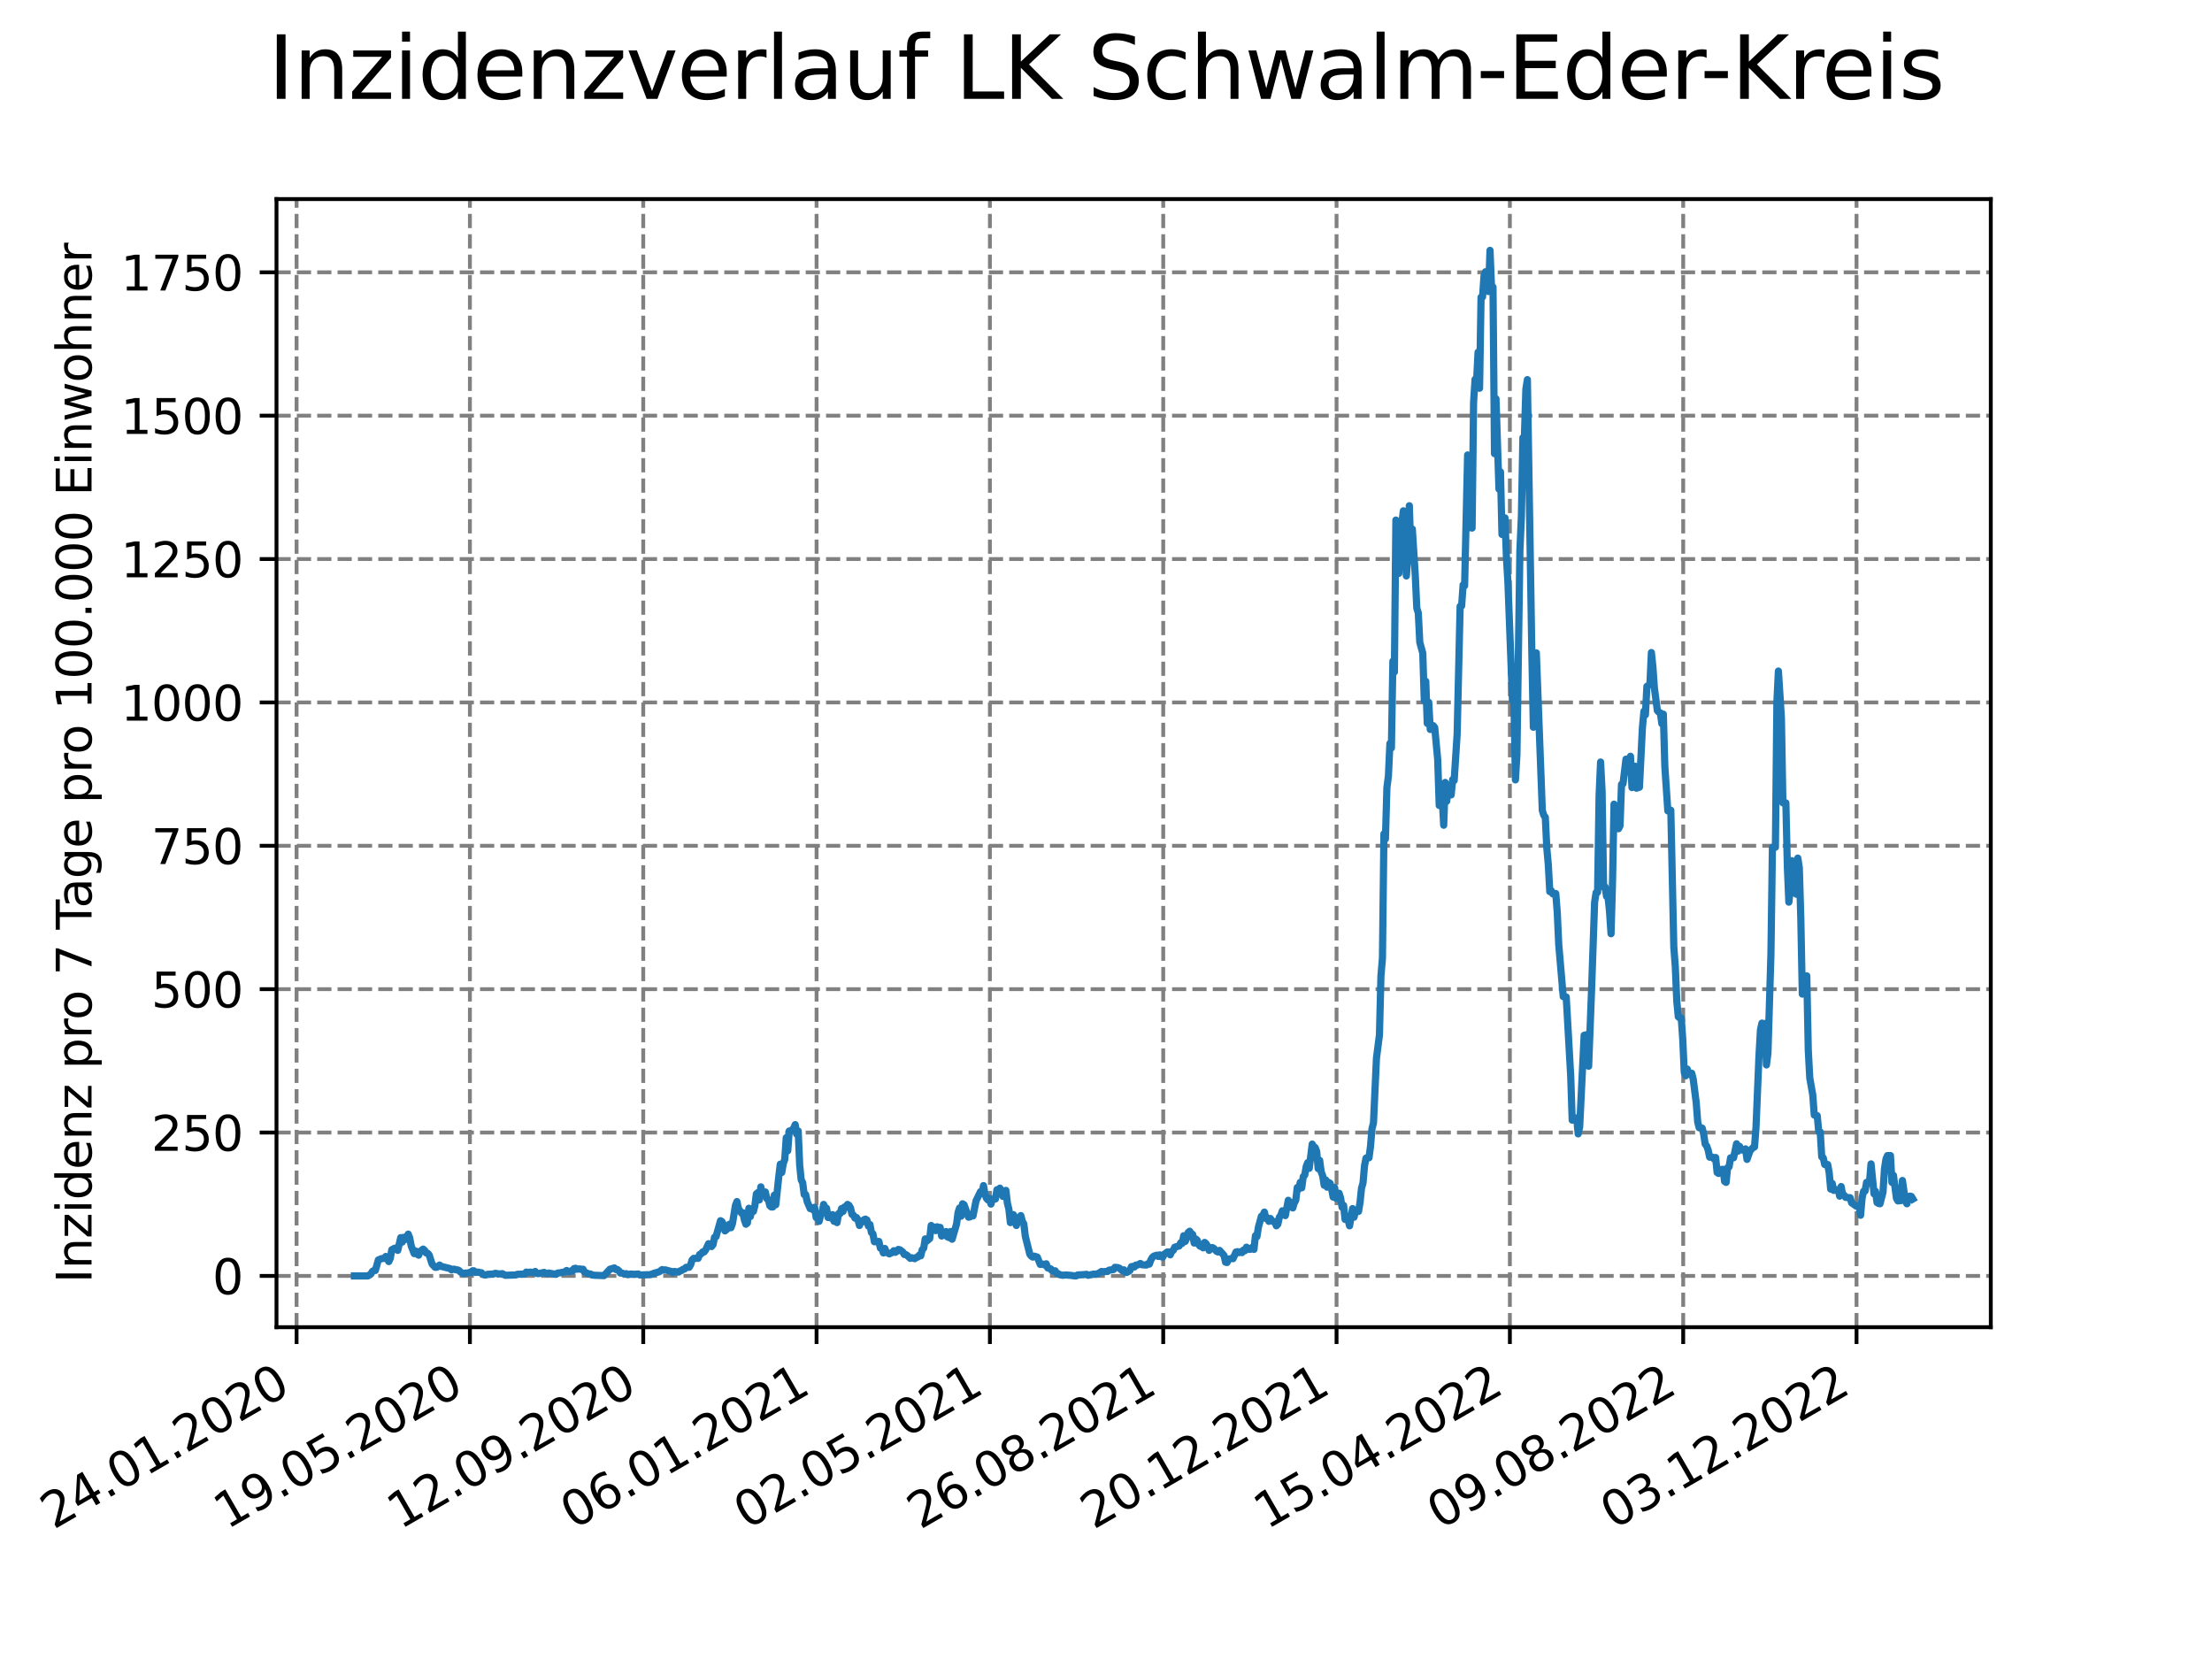 <?xml version="1.0" encoding="utf-8" standalone="no"?>
<!DOCTYPE svg PUBLIC "-//W3C//DTD SVG 1.1//EN"
  "http://www.w3.org/Graphics/SVG/1.1/DTD/svg11.dtd">
<svg xmlns:xlink="http://www.w3.org/1999/xlink" width="460.8pt" height="345.6pt" viewBox="0 0 460.8 345.6" xmlns="http://www.w3.org/2000/svg" version="1.1">
 <defs>
  <style type="text/css">*{stroke-linejoin: round; stroke-linecap: butt}</style>
 </defs>
 <g id="figure_1">
  <g id="patch_1">
   <path d="M 0 345.6 
L 460.8 345.6 
L 460.8 0 
L 0 0 
z
" style="fill: #ffffff"/>
  </g>
  <g id="axes_1">
   <g id="patch_2">
    <path d="M 57.6 276.48 
L 414.72 276.48 
L 414.72 41.472 
L 57.6 41.472 
z
" style="fill: #ffffff"/>
   </g>
   <g id="matplotlib.axis_1">
    <g id="xtick_1">
     <g id="line2d_1">
      <path d="M 61.784 276.48 
L 61.784 41.472 
" clip-path="url(#p3667029157)" style="fill: none; stroke-dasharray: 2.96,1.28; stroke-dashoffset: 0; stroke: #808080; stroke-width: 0.8"/>
     </g>
     <g id="line2d_2">
      <defs>
       <path id="m4e94459fc4" d="M 0 0 
L 0 3.5 
" style="stroke: #000000; stroke-width: 0.8"/>
      </defs>
      <g>
       <use xlink:href="#m4e94459fc4" x="61.784" y="276.48" style="stroke: #000000; stroke-width: 0.8"/>
      </g>
     </g>
     <g id="text_1">
      <!-- 24.01.2020 -->
      <g transform="translate(11.159 318.689) rotate(-30) scale(0.1 -0.1)">
       <defs>
        <path id="DejaVuSans-32" d="M 1228 531 
L 3431 531 
L 3431 0 
L 469 0 
L 469 531 
Q 828 903 1448 1529 
Q 2069 2156 2228 2338 
Q 2531 2678 2651 2914 
Q 2772 3150 2772 3378 
Q 2772 3750 2511 3984 
Q 2250 4219 1831 4219 
Q 1534 4219 1204 4116 
Q 875 4013 500 3803 
L 500 4441 
Q 881 4594 1212 4672 
Q 1544 4750 1819 4750 
Q 2544 4750 2975 4387 
Q 3406 4025 3406 3419 
Q 3406 3131 3298 2873 
Q 3191 2616 2906 2266 
Q 2828 2175 2409 1742 
Q 1991 1309 1228 531 
z
" transform="scale(0.016)"/>
        <path id="DejaVuSans-34" d="M 2419 4116 
L 825 1625 
L 2419 1625 
L 2419 4116 
z
M 2253 4666 
L 3047 4666 
L 3047 1625 
L 3713 1625 
L 3713 1100 
L 3047 1100 
L 3047 0 
L 2419 0 
L 2419 1100 
L 313 1100 
L 313 1709 
L 2253 4666 
z
" transform="scale(0.016)"/>
        <path id="DejaVuSans-2e" d="M 684 794 
L 1344 794 
L 1344 0 
L 684 0 
L 684 794 
z
" transform="scale(0.016)"/>
        <path id="DejaVuSans-30" d="M 2034 4250 
Q 1547 4250 1301 3770 
Q 1056 3291 1056 2328 
Q 1056 1369 1301 889 
Q 1547 409 2034 409 
Q 2525 409 2770 889 
Q 3016 1369 3016 2328 
Q 3016 3291 2770 3770 
Q 2525 4250 2034 4250 
z
M 2034 4750 
Q 2819 4750 3233 4129 
Q 3647 3509 3647 2328 
Q 3647 1150 3233 529 
Q 2819 -91 2034 -91 
Q 1250 -91 836 529 
Q 422 1150 422 2328 
Q 422 3509 836 4129 
Q 1250 4750 2034 4750 
z
" transform="scale(0.016)"/>
        <path id="DejaVuSans-31" d="M 794 531 
L 1825 531 
L 1825 4091 
L 703 3866 
L 703 4441 
L 1819 4666 
L 2450 4666 
L 2450 531 
L 3481 531 
L 3481 0 
L 794 0 
L 794 531 
z
" transform="scale(0.016)"/>
       </defs>
       <use xlink:href="#DejaVuSans-32"/>
       <use xlink:href="#DejaVuSans-34" x="63.623"/>
       <use xlink:href="#DejaVuSans-2e" x="127.246"/>
       <use xlink:href="#DejaVuSans-30" x="159.033"/>
       <use xlink:href="#DejaVuSans-31" x="222.656"/>
       <use xlink:href="#DejaVuSans-2e" x="286.279"/>
       <use xlink:href="#DejaVuSans-32" x="318.066"/>
       <use xlink:href="#DejaVuSans-30" x="381.689"/>
       <use xlink:href="#DejaVuSans-32" x="445.312"/>
       <use xlink:href="#DejaVuSans-30" x="508.936"/>
      </g>
     </g>
    </g>
    <g id="xtick_2">
     <g id="line2d_3">
      <path d="M 97.891 276.48 
L 97.891 41.472 
" clip-path="url(#p3667029157)" style="fill: none; stroke-dasharray: 2.96,1.28; stroke-dashoffset: 0; stroke: #808080; stroke-width: 0.8"/>
     </g>
     <g id="line2d_4">
      <g>
       <use xlink:href="#m4e94459fc4" x="97.891" y="276.48" style="stroke: #000000; stroke-width: 0.8"/>
      </g>
     </g>
     <g id="text_2">
      <!-- 19.05.2020 -->
      <g transform="translate(47.266 318.689) rotate(-30) scale(0.1 -0.1)">
       <defs>
        <path id="DejaVuSans-39" d="M 703 97 
L 703 672 
Q 941 559 1184 500 
Q 1428 441 1663 441 
Q 2288 441 2617 861 
Q 2947 1281 2994 2138 
Q 2813 1869 2534 1725 
Q 2256 1581 1919 1581 
Q 1219 1581 811 2004 
Q 403 2428 403 3163 
Q 403 3881 828 4315 
Q 1253 4750 1959 4750 
Q 2769 4750 3195 4129 
Q 3622 3509 3622 2328 
Q 3622 1225 3098 567 
Q 2575 -91 1691 -91 
Q 1453 -91 1209 -44 
Q 966 3 703 97 
z
M 1959 2075 
Q 2384 2075 2632 2365 
Q 2881 2656 2881 3163 
Q 2881 3666 2632 3958 
Q 2384 4250 1959 4250 
Q 1534 4250 1286 3958 
Q 1038 3666 1038 3163 
Q 1038 2656 1286 2365 
Q 1534 2075 1959 2075 
z
" transform="scale(0.016)"/>
        <path id="DejaVuSans-35" d="M 691 4666 
L 3169 4666 
L 3169 4134 
L 1269 4134 
L 1269 2991 
Q 1406 3038 1543 3061 
Q 1681 3084 1819 3084 
Q 2600 3084 3056 2656 
Q 3513 2228 3513 1497 
Q 3513 744 3044 326 
Q 2575 -91 1722 -91 
Q 1428 -91 1123 -41 
Q 819 9 494 109 
L 494 744 
Q 775 591 1075 516 
Q 1375 441 1709 441 
Q 2250 441 2565 725 
Q 2881 1009 2881 1497 
Q 2881 1984 2565 2268 
Q 2250 2553 1709 2553 
Q 1456 2553 1204 2497 
Q 953 2441 691 2322 
L 691 4666 
z
" transform="scale(0.016)"/>
       </defs>
       <use xlink:href="#DejaVuSans-31"/>
       <use xlink:href="#DejaVuSans-39" x="63.623"/>
       <use xlink:href="#DejaVuSans-2e" x="127.246"/>
       <use xlink:href="#DejaVuSans-30" x="159.033"/>
       <use xlink:href="#DejaVuSans-35" x="222.656"/>
       <use xlink:href="#DejaVuSans-2e" x="286.279"/>
       <use xlink:href="#DejaVuSans-32" x="318.066"/>
       <use xlink:href="#DejaVuSans-30" x="381.689"/>
       <use xlink:href="#DejaVuSans-32" x="445.312"/>
       <use xlink:href="#DejaVuSans-30" x="508.936"/>
      </g>
     </g>
    </g>
    <g id="xtick_3">
     <g id="line2d_5">
      <path d="M 133.999 276.48 
L 133.999 41.472 
" clip-path="url(#p3667029157)" style="fill: none; stroke-dasharray: 2.96,1.28; stroke-dashoffset: 0; stroke: #808080; stroke-width: 0.8"/>
     </g>
     <g id="line2d_6">
      <g>
       <use xlink:href="#m4e94459fc4" x="133.999" y="276.48" style="stroke: #000000; stroke-width: 0.8"/>
      </g>
     </g>
     <g id="text_3">
      <!-- 12.09.2020 -->
      <g transform="translate(83.373 318.689) rotate(-30) scale(0.1 -0.1)">
       <use xlink:href="#DejaVuSans-31"/>
       <use xlink:href="#DejaVuSans-32" x="63.623"/>
       <use xlink:href="#DejaVuSans-2e" x="127.246"/>
       <use xlink:href="#DejaVuSans-30" x="159.033"/>
       <use xlink:href="#DejaVuSans-39" x="222.656"/>
       <use xlink:href="#DejaVuSans-2e" x="286.279"/>
       <use xlink:href="#DejaVuSans-32" x="318.066"/>
       <use xlink:href="#DejaVuSans-30" x="381.689"/>
       <use xlink:href="#DejaVuSans-32" x="445.312"/>
       <use xlink:href="#DejaVuSans-30" x="508.936"/>
      </g>
     </g>
    </g>
    <g id="xtick_4">
     <g id="line2d_7">
      <path d="M 170.106 276.48 
L 170.106 41.472 
" clip-path="url(#p3667029157)" style="fill: none; stroke-dasharray: 2.96,1.28; stroke-dashoffset: 0; stroke: #808080; stroke-width: 0.8"/>
     </g>
     <g id="line2d_8">
      <g>
       <use xlink:href="#m4e94459fc4" x="170.106" y="276.48" style="stroke: #000000; stroke-width: 0.8"/>
      </g>
     </g>
     <g id="text_4">
      <!-- 06.01.2021 -->
      <g transform="translate(119.481 318.689) rotate(-30) scale(0.1 -0.1)">
       <defs>
        <path id="DejaVuSans-36" d="M 2113 2584 
Q 1688 2584 1439 2293 
Q 1191 2003 1191 1497 
Q 1191 994 1439 701 
Q 1688 409 2113 409 
Q 2538 409 2786 701 
Q 3034 994 3034 1497 
Q 3034 2003 2786 2293 
Q 2538 2584 2113 2584 
z
M 3366 4563 
L 3366 3988 
Q 3128 4100 2886 4159 
Q 2644 4219 2406 4219 
Q 1781 4219 1451 3797 
Q 1122 3375 1075 2522 
Q 1259 2794 1537 2939 
Q 1816 3084 2150 3084 
Q 2853 3084 3261 2657 
Q 3669 2231 3669 1497 
Q 3669 778 3244 343 
Q 2819 -91 2113 -91 
Q 1303 -91 875 529 
Q 447 1150 447 2328 
Q 447 3434 972 4092 
Q 1497 4750 2381 4750 
Q 2619 4750 2861 4703 
Q 3103 4656 3366 4563 
z
" transform="scale(0.016)"/>
       </defs>
       <use xlink:href="#DejaVuSans-30"/>
       <use xlink:href="#DejaVuSans-36" x="63.623"/>
       <use xlink:href="#DejaVuSans-2e" x="127.246"/>
       <use xlink:href="#DejaVuSans-30" x="159.033"/>
       <use xlink:href="#DejaVuSans-31" x="222.656"/>
       <use xlink:href="#DejaVuSans-2e" x="286.279"/>
       <use xlink:href="#DejaVuSans-32" x="318.066"/>
       <use xlink:href="#DejaVuSans-30" x="381.689"/>
       <use xlink:href="#DejaVuSans-32" x="445.312"/>
       <use xlink:href="#DejaVuSans-31" x="508.936"/>
      </g>
     </g>
    </g>
    <g id="xtick_5">
     <g id="line2d_9">
      <path d="M 206.213 276.48 
L 206.213 41.472 
" clip-path="url(#p3667029157)" style="fill: none; stroke-dasharray: 2.96,1.28; stroke-dashoffset: 0; stroke: #808080; stroke-width: 0.8"/>
     </g>
     <g id="line2d_10">
      <g>
       <use xlink:href="#m4e94459fc4" x="206.213" y="276.48" style="stroke: #000000; stroke-width: 0.8"/>
      </g>
     </g>
     <g id="text_5">
      <!-- 02.05.2021 -->
      <g transform="translate(155.588 318.689) rotate(-30) scale(0.1 -0.1)">
       <use xlink:href="#DejaVuSans-30"/>
       <use xlink:href="#DejaVuSans-32" x="63.623"/>
       <use xlink:href="#DejaVuSans-2e" x="127.246"/>
       <use xlink:href="#DejaVuSans-30" x="159.033"/>
       <use xlink:href="#DejaVuSans-35" x="222.656"/>
       <use xlink:href="#DejaVuSans-2e" x="286.279"/>
       <use xlink:href="#DejaVuSans-32" x="318.066"/>
       <use xlink:href="#DejaVuSans-30" x="381.689"/>
       <use xlink:href="#DejaVuSans-32" x="445.312"/>
       <use xlink:href="#DejaVuSans-31" x="508.936"/>
      </g>
     </g>
    </g>
    <g id="xtick_6">
     <g id="line2d_11">
      <path d="M 242.321 276.48 
L 242.321 41.472 
" clip-path="url(#p3667029157)" style="fill: none; stroke-dasharray: 2.96,1.28; stroke-dashoffset: 0; stroke: #808080; stroke-width: 0.8"/>
     </g>
     <g id="line2d_12">
      <g>
       <use xlink:href="#m4e94459fc4" x="242.321" y="276.48" style="stroke: #000000; stroke-width: 0.8"/>
      </g>
     </g>
     <g id="text_6">
      <!-- 26.08.2021 -->
      <g transform="translate(191.695 318.689) rotate(-30) scale(0.1 -0.1)">
       <defs>
        <path id="DejaVuSans-38" d="M 2034 2216 
Q 1584 2216 1326 1975 
Q 1069 1734 1069 1313 
Q 1069 891 1326 650 
Q 1584 409 2034 409 
Q 2484 409 2743 651 
Q 3003 894 3003 1313 
Q 3003 1734 2745 1975 
Q 2488 2216 2034 2216 
z
M 1403 2484 
Q 997 2584 770 2862 
Q 544 3141 544 3541 
Q 544 4100 942 4425 
Q 1341 4750 2034 4750 
Q 2731 4750 3128 4425 
Q 3525 4100 3525 3541 
Q 3525 3141 3298 2862 
Q 3072 2584 2669 2484 
Q 3125 2378 3379 2068 
Q 3634 1759 3634 1313 
Q 3634 634 3220 271 
Q 2806 -91 2034 -91 
Q 1263 -91 848 271 
Q 434 634 434 1313 
Q 434 1759 690 2068 
Q 947 2378 1403 2484 
z
M 1172 3481 
Q 1172 3119 1398 2916 
Q 1625 2713 2034 2713 
Q 2441 2713 2670 2916 
Q 2900 3119 2900 3481 
Q 2900 3844 2670 4047 
Q 2441 4250 2034 4250 
Q 1625 4250 1398 4047 
Q 1172 3844 1172 3481 
z
" transform="scale(0.016)"/>
       </defs>
       <use xlink:href="#DejaVuSans-32"/>
       <use xlink:href="#DejaVuSans-36" x="63.623"/>
       <use xlink:href="#DejaVuSans-2e" x="127.246"/>
       <use xlink:href="#DejaVuSans-30" x="159.033"/>
       <use xlink:href="#DejaVuSans-38" x="222.656"/>
       <use xlink:href="#DejaVuSans-2e" x="286.279"/>
       <use xlink:href="#DejaVuSans-32" x="318.066"/>
       <use xlink:href="#DejaVuSans-30" x="381.689"/>
       <use xlink:href="#DejaVuSans-32" x="445.312"/>
       <use xlink:href="#DejaVuSans-31" x="508.936"/>
      </g>
     </g>
    </g>
    <g id="xtick_7">
     <g id="line2d_13">
      <path d="M 278.428 276.48 
L 278.428 41.472 
" clip-path="url(#p3667029157)" style="fill: none; stroke-dasharray: 2.96,1.28; stroke-dashoffset: 0; stroke: #808080; stroke-width: 0.8"/>
     </g>
     <g id="line2d_14">
      <g>
       <use xlink:href="#m4e94459fc4" x="278.428" y="276.48" style="stroke: #000000; stroke-width: 0.8"/>
      </g>
     </g>
     <g id="text_7">
      <!-- 20.12.2021 -->
      <g transform="translate(227.803 318.689) rotate(-30) scale(0.1 -0.1)">
       <use xlink:href="#DejaVuSans-32"/>
       <use xlink:href="#DejaVuSans-30" x="63.623"/>
       <use xlink:href="#DejaVuSans-2e" x="127.246"/>
       <use xlink:href="#DejaVuSans-31" x="159.033"/>
       <use xlink:href="#DejaVuSans-32" x="222.656"/>
       <use xlink:href="#DejaVuSans-2e" x="286.279"/>
       <use xlink:href="#DejaVuSans-32" x="318.066"/>
       <use xlink:href="#DejaVuSans-30" x="381.689"/>
       <use xlink:href="#DejaVuSans-32" x="445.312"/>
       <use xlink:href="#DejaVuSans-31" x="508.936"/>
      </g>
     </g>
    </g>
    <g id="xtick_8">
     <g id="line2d_15">
      <path d="M 314.535 276.48 
L 314.535 41.472 
" clip-path="url(#p3667029157)" style="fill: none; stroke-dasharray: 2.96,1.28; stroke-dashoffset: 0; stroke: #808080; stroke-width: 0.8"/>
     </g>
     <g id="line2d_16">
      <g>
       <use xlink:href="#m4e94459fc4" x="314.535" y="276.48" style="stroke: #000000; stroke-width: 0.8"/>
      </g>
     </g>
     <g id="text_8">
      <!-- 15.04.2022 -->
      <g transform="translate(263.91 318.689) rotate(-30) scale(0.1 -0.1)">
       <use xlink:href="#DejaVuSans-31"/>
       <use xlink:href="#DejaVuSans-35" x="63.623"/>
       <use xlink:href="#DejaVuSans-2e" x="127.246"/>
       <use xlink:href="#DejaVuSans-30" x="159.033"/>
       <use xlink:href="#DejaVuSans-34" x="222.656"/>
       <use xlink:href="#DejaVuSans-2e" x="286.279"/>
       <use xlink:href="#DejaVuSans-32" x="318.066"/>
       <use xlink:href="#DejaVuSans-30" x="381.689"/>
       <use xlink:href="#DejaVuSans-32" x="445.312"/>
       <use xlink:href="#DejaVuSans-32" x="508.936"/>
      </g>
     </g>
    </g>
    <g id="xtick_9">
     <g id="line2d_17">
      <path d="M 350.642 276.48 
L 350.642 41.472 
" clip-path="url(#p3667029157)" style="fill: none; stroke-dasharray: 2.96,1.28; stroke-dashoffset: 0; stroke: #808080; stroke-width: 0.8"/>
     </g>
     <g id="line2d_18">
      <g>
       <use xlink:href="#m4e94459fc4" x="350.642" y="276.48" style="stroke: #000000; stroke-width: 0.8"/>
      </g>
     </g>
     <g id="text_9">
      <!-- 09.08.2022 -->
      <g transform="translate(300.017 318.689) rotate(-30) scale(0.1 -0.1)">
       <use xlink:href="#DejaVuSans-30"/>
       <use xlink:href="#DejaVuSans-39" x="63.623"/>
       <use xlink:href="#DejaVuSans-2e" x="127.246"/>
       <use xlink:href="#DejaVuSans-30" x="159.033"/>
       <use xlink:href="#DejaVuSans-38" x="222.656"/>
       <use xlink:href="#DejaVuSans-2e" x="286.279"/>
       <use xlink:href="#DejaVuSans-32" x="318.066"/>
       <use xlink:href="#DejaVuSans-30" x="381.689"/>
       <use xlink:href="#DejaVuSans-32" x="445.312"/>
       <use xlink:href="#DejaVuSans-32" x="508.936"/>
      </g>
     </g>
    </g>
    <g id="xtick_10">
     <g id="line2d_19">
      <path d="M 386.75 276.48 
L 386.75 41.472 
" clip-path="url(#p3667029157)" style="fill: none; stroke-dasharray: 2.96,1.28; stroke-dashoffset: 0; stroke: #808080; stroke-width: 0.8"/>
     </g>
     <g id="line2d_20">
      <g>
       <use xlink:href="#m4e94459fc4" x="386.75" y="276.48" style="stroke: #000000; stroke-width: 0.8"/>
      </g>
     </g>
     <g id="text_10">
      <!-- 03.12.2022 -->
      <g transform="translate(336.125 318.689) rotate(-30) scale(0.1 -0.1)">
       <defs>
        <path id="DejaVuSans-33" d="M 2597 2516 
Q 3050 2419 3304 2112 
Q 3559 1806 3559 1356 
Q 3559 666 3084 287 
Q 2609 -91 1734 -91 
Q 1441 -91 1130 -33 
Q 819 25 488 141 
L 488 750 
Q 750 597 1062 519 
Q 1375 441 1716 441 
Q 2309 441 2620 675 
Q 2931 909 2931 1356 
Q 2931 1769 2642 2001 
Q 2353 2234 1838 2234 
L 1294 2234 
L 1294 2753 
L 1863 2753 
Q 2328 2753 2575 2939 
Q 2822 3125 2822 3475 
Q 2822 3834 2567 4026 
Q 2313 4219 1838 4219 
Q 1578 4219 1281 4162 
Q 984 4106 628 3988 
L 628 4550 
Q 988 4650 1302 4700 
Q 1616 4750 1894 4750 
Q 2613 4750 3031 4423 
Q 3450 4097 3450 3541 
Q 3450 3153 3228 2886 
Q 3006 2619 2597 2516 
z
" transform="scale(0.016)"/>
       </defs>
       <use xlink:href="#DejaVuSans-30"/>
       <use xlink:href="#DejaVuSans-33" x="63.623"/>
       <use xlink:href="#DejaVuSans-2e" x="127.246"/>
       <use xlink:href="#DejaVuSans-31" x="159.033"/>
       <use xlink:href="#DejaVuSans-32" x="222.656"/>
       <use xlink:href="#DejaVuSans-2e" x="286.279"/>
       <use xlink:href="#DejaVuSans-32" x="318.066"/>
       <use xlink:href="#DejaVuSans-30" x="381.689"/>
       <use xlink:href="#DejaVuSans-32" x="445.312"/>
       <use xlink:href="#DejaVuSans-32" x="508.936"/>
      </g>
     </g>
    </g>
   </g>
   <g id="matplotlib.axis_2">
    <g id="ytick_1">
     <g id="line2d_21">
      <path d="M 57.6 265.798 
L 414.72 265.798 
" clip-path="url(#p3667029157)" style="fill: none; stroke-dasharray: 2.96,1.28; stroke-dashoffset: 0; stroke: #808080; stroke-width: 0.8"/>
     </g>
     <g id="line2d_22">
      <defs>
       <path id="me656a69a0e" d="M 0 0 
L -3.5 0 
" style="stroke: #000000; stroke-width: 0.8"/>
      </defs>
      <g>
       <use xlink:href="#me656a69a0e" x="57.6" y="265.798" style="stroke: #000000; stroke-width: 0.8"/>
      </g>
     </g>
     <g id="text_11">
      <!-- 0 -->
      <g transform="translate(44.237 269.597) scale(0.1 -0.1)">
       <use xlink:href="#DejaVuSans-30"/>
      </g>
     </g>
    </g>
    <g id="ytick_2">
     <g id="line2d_23">
      <path d="M 57.6 235.93 
L 414.72 235.93 
" clip-path="url(#p3667029157)" style="fill: none; stroke-dasharray: 2.96,1.28; stroke-dashoffset: 0; stroke: #808080; stroke-width: 0.8"/>
     </g>
     <g id="line2d_24">
      <g>
       <use xlink:href="#me656a69a0e" x="57.6" y="235.93" style="stroke: #000000; stroke-width: 0.8"/>
      </g>
     </g>
     <g id="text_12">
      <!-- 250 -->
      <g transform="translate(31.512 239.729) scale(0.1 -0.1)">
       <use xlink:href="#DejaVuSans-32"/>
       <use xlink:href="#DejaVuSans-35" x="63.623"/>
       <use xlink:href="#DejaVuSans-30" x="127.246"/>
      </g>
     </g>
    </g>
    <g id="ytick_3">
     <g id="line2d_25">
      <path d="M 57.6 206.062 
L 414.72 206.062 
" clip-path="url(#p3667029157)" style="fill: none; stroke-dasharray: 2.96,1.28; stroke-dashoffset: 0; stroke: #808080; stroke-width: 0.8"/>
     </g>
     <g id="line2d_26">
      <g>
       <use xlink:href="#me656a69a0e" x="57.6" y="206.062" style="stroke: #000000; stroke-width: 0.8"/>
      </g>
     </g>
     <g id="text_13">
      <!-- 500 -->
      <g transform="translate(31.512 209.862) scale(0.1 -0.1)">
       <use xlink:href="#DejaVuSans-35"/>
       <use xlink:href="#DejaVuSans-30" x="63.623"/>
       <use xlink:href="#DejaVuSans-30" x="127.246"/>
      </g>
     </g>
    </g>
    <g id="ytick_4">
     <g id="line2d_27">
      <path d="M 57.6 176.195 
L 414.72 176.195 
" clip-path="url(#p3667029157)" style="fill: none; stroke-dasharray: 2.96,1.28; stroke-dashoffset: 0; stroke: #808080; stroke-width: 0.8"/>
     </g>
     <g id="line2d_28">
      <g>
       <use xlink:href="#me656a69a0e" x="57.6" y="176.195" style="stroke: #000000; stroke-width: 0.8"/>
      </g>
     </g>
     <g id="text_14">
      <!-- 750 -->
      <g transform="translate(31.512 179.994) scale(0.1 -0.1)">
       <defs>
        <path id="DejaVuSans-37" d="M 525 4666 
L 3525 4666 
L 3525 4397 
L 1831 0 
L 1172 0 
L 2766 4134 
L 525 4134 
L 525 4666 
z
" transform="scale(0.016)"/>
       </defs>
       <use xlink:href="#DejaVuSans-37"/>
       <use xlink:href="#DejaVuSans-35" x="63.623"/>
       <use xlink:href="#DejaVuSans-30" x="127.246"/>
      </g>
     </g>
    </g>
    <g id="ytick_5">
     <g id="line2d_29">
      <path d="M 57.6 146.327 
L 414.72 146.327 
" clip-path="url(#p3667029157)" style="fill: none; stroke-dasharray: 2.96,1.28; stroke-dashoffset: 0; stroke: #808080; stroke-width: 0.8"/>
     </g>
     <g id="line2d_30">
      <g>
       <use xlink:href="#me656a69a0e" x="57.6" y="146.327" style="stroke: #000000; stroke-width: 0.8"/>
      </g>
     </g>
     <g id="text_15">
      <!-- 1000 -->
      <g transform="translate(25.15 150.126) scale(0.1 -0.1)">
       <use xlink:href="#DejaVuSans-31"/>
       <use xlink:href="#DejaVuSans-30" x="63.623"/>
       <use xlink:href="#DejaVuSans-30" x="127.246"/>
       <use xlink:href="#DejaVuSans-30" x="190.869"/>
      </g>
     </g>
    </g>
    <g id="ytick_6">
     <g id="line2d_31">
      <path d="M 57.6 116.459 
L 414.72 116.459 
" clip-path="url(#p3667029157)" style="fill: none; stroke-dasharray: 2.96,1.28; stroke-dashoffset: 0; stroke: #808080; stroke-width: 0.8"/>
     </g>
     <g id="line2d_32">
      <g>
       <use xlink:href="#me656a69a0e" x="57.6" y="116.459" style="stroke: #000000; stroke-width: 0.8"/>
      </g>
     </g>
     <g id="text_16">
      <!-- 1250 -->
      <g transform="translate(25.15 120.258) scale(0.1 -0.1)">
       <use xlink:href="#DejaVuSans-31"/>
       <use xlink:href="#DejaVuSans-32" x="63.623"/>
       <use xlink:href="#DejaVuSans-35" x="127.246"/>
       <use xlink:href="#DejaVuSans-30" x="190.869"/>
      </g>
     </g>
    </g>
    <g id="ytick_7">
     <g id="line2d_33">
      <path d="M 57.6 86.592 
L 414.72 86.592 
" clip-path="url(#p3667029157)" style="fill: none; stroke-dasharray: 2.96,1.28; stroke-dashoffset: 0; stroke: #808080; stroke-width: 0.8"/>
     </g>
     <g id="line2d_34">
      <g>
       <use xlink:href="#me656a69a0e" x="57.6" y="86.592" style="stroke: #000000; stroke-width: 0.8"/>
      </g>
     </g>
     <g id="text_17">
      <!-- 1500 -->
      <g transform="translate(25.15 90.391) scale(0.1 -0.1)">
       <use xlink:href="#DejaVuSans-31"/>
       <use xlink:href="#DejaVuSans-35" x="63.623"/>
       <use xlink:href="#DejaVuSans-30" x="127.246"/>
       <use xlink:href="#DejaVuSans-30" x="190.869"/>
      </g>
     </g>
    </g>
    <g id="ytick_8">
     <g id="line2d_35">
      <path d="M 57.6 56.724 
L 414.72 56.724 
" clip-path="url(#p3667029157)" style="fill: none; stroke-dasharray: 2.96,1.28; stroke-dashoffset: 0; stroke: #808080; stroke-width: 0.8"/>
     </g>
     <g id="line2d_36">
      <g>
       <use xlink:href="#me656a69a0e" x="57.6" y="56.724" style="stroke: #000000; stroke-width: 0.8"/>
      </g>
     </g>
     <g id="text_18">
      <!-- 1750 -->
      <g transform="translate(25.15 60.523) scale(0.1 -0.1)">
       <use xlink:href="#DejaVuSans-31"/>
       <use xlink:href="#DejaVuSans-37" x="63.623"/>
       <use xlink:href="#DejaVuSans-35" x="127.246"/>
       <use xlink:href="#DejaVuSans-30" x="190.869"/>
      </g>
     </g>
    </g>
    <g id="text_19">
     <!-- Inzidenz pro 7 Tage pro 100.000 Einwohner -->
     <g transform="translate(19.07 267.301) rotate(-90) scale(0.1 -0.1)">
      <defs>
       <path id="DejaVuSans-49" d="M 628 4666 
L 1259 4666 
L 1259 0 
L 628 0 
L 628 4666 
z
" transform="scale(0.016)"/>
       <path id="DejaVuSans-6e" d="M 3513 2113 
L 3513 0 
L 2938 0 
L 2938 2094 
Q 2938 2591 2744 2837 
Q 2550 3084 2163 3084 
Q 1697 3084 1428 2787 
Q 1159 2491 1159 1978 
L 1159 0 
L 581 0 
L 581 3500 
L 1159 3500 
L 1159 2956 
Q 1366 3272 1645 3428 
Q 1925 3584 2291 3584 
Q 2894 3584 3203 3211 
Q 3513 2838 3513 2113 
z
" transform="scale(0.016)"/>
       <path id="DejaVuSans-7a" d="M 353 3500 
L 3084 3500 
L 3084 2975 
L 922 459 
L 3084 459 
L 3084 0 
L 275 0 
L 275 525 
L 2438 3041 
L 353 3041 
L 353 3500 
z
" transform="scale(0.016)"/>
       <path id="DejaVuSans-69" d="M 603 3500 
L 1178 3500 
L 1178 0 
L 603 0 
L 603 3500 
z
M 603 4863 
L 1178 4863 
L 1178 4134 
L 603 4134 
L 603 4863 
z
" transform="scale(0.016)"/>
       <path id="DejaVuSans-64" d="M 2906 2969 
L 2906 4863 
L 3481 4863 
L 3481 0 
L 2906 0 
L 2906 525 
Q 2725 213 2448 61 
Q 2172 -91 1784 -91 
Q 1150 -91 751 415 
Q 353 922 353 1747 
Q 353 2572 751 3078 
Q 1150 3584 1784 3584 
Q 2172 3584 2448 3432 
Q 2725 3281 2906 2969 
z
M 947 1747 
Q 947 1113 1208 752 
Q 1469 391 1925 391 
Q 2381 391 2643 752 
Q 2906 1113 2906 1747 
Q 2906 2381 2643 2742 
Q 2381 3103 1925 3103 
Q 1469 3103 1208 2742 
Q 947 2381 947 1747 
z
" transform="scale(0.016)"/>
       <path id="DejaVuSans-65" d="M 3597 1894 
L 3597 1613 
L 953 1613 
Q 991 1019 1311 708 
Q 1631 397 2203 397 
Q 2534 397 2845 478 
Q 3156 559 3463 722 
L 3463 178 
Q 3153 47 2828 -22 
Q 2503 -91 2169 -91 
Q 1331 -91 842 396 
Q 353 884 353 1716 
Q 353 2575 817 3079 
Q 1281 3584 2069 3584 
Q 2775 3584 3186 3129 
Q 3597 2675 3597 1894 
z
M 3022 2063 
Q 3016 2534 2758 2815 
Q 2500 3097 2075 3097 
Q 1594 3097 1305 2825 
Q 1016 2553 972 2059 
L 3022 2063 
z
" transform="scale(0.016)"/>
       <path id="DejaVuSans-20" transform="scale(0.016)"/>
       <path id="DejaVuSans-70" d="M 1159 525 
L 1159 -1331 
L 581 -1331 
L 581 3500 
L 1159 3500 
L 1159 2969 
Q 1341 3281 1617 3432 
Q 1894 3584 2278 3584 
Q 2916 3584 3314 3078 
Q 3713 2572 3713 1747 
Q 3713 922 3314 415 
Q 2916 -91 2278 -91 
Q 1894 -91 1617 61 
Q 1341 213 1159 525 
z
M 3116 1747 
Q 3116 2381 2855 2742 
Q 2594 3103 2138 3103 
Q 1681 3103 1420 2742 
Q 1159 2381 1159 1747 
Q 1159 1113 1420 752 
Q 1681 391 2138 391 
Q 2594 391 2855 752 
Q 3116 1113 3116 1747 
z
" transform="scale(0.016)"/>
       <path id="DejaVuSans-72" d="M 2631 2963 
Q 2534 3019 2420 3045 
Q 2306 3072 2169 3072 
Q 1681 3072 1420 2755 
Q 1159 2438 1159 1844 
L 1159 0 
L 581 0 
L 581 3500 
L 1159 3500 
L 1159 2956 
Q 1341 3275 1631 3429 
Q 1922 3584 2338 3584 
Q 2397 3584 2469 3576 
Q 2541 3569 2628 3553 
L 2631 2963 
z
" transform="scale(0.016)"/>
       <path id="DejaVuSans-6f" d="M 1959 3097 
Q 1497 3097 1228 2736 
Q 959 2375 959 1747 
Q 959 1119 1226 758 
Q 1494 397 1959 397 
Q 2419 397 2687 759 
Q 2956 1122 2956 1747 
Q 2956 2369 2687 2733 
Q 2419 3097 1959 3097 
z
M 1959 3584 
Q 2709 3584 3137 3096 
Q 3566 2609 3566 1747 
Q 3566 888 3137 398 
Q 2709 -91 1959 -91 
Q 1206 -91 779 398 
Q 353 888 353 1747 
Q 353 2609 779 3096 
Q 1206 3584 1959 3584 
z
" transform="scale(0.016)"/>
       <path id="DejaVuSans-54" d="M -19 4666 
L 3928 4666 
L 3928 4134 
L 2272 4134 
L 2272 0 
L 1638 0 
L 1638 4134 
L -19 4134 
L -19 4666 
z
" transform="scale(0.016)"/>
       <path id="DejaVuSans-61" d="M 2194 1759 
Q 1497 1759 1228 1600 
Q 959 1441 959 1056 
Q 959 750 1161 570 
Q 1363 391 1709 391 
Q 2188 391 2477 730 
Q 2766 1069 2766 1631 
L 2766 1759 
L 2194 1759 
z
M 3341 1997 
L 3341 0 
L 2766 0 
L 2766 531 
Q 2569 213 2275 61 
Q 1981 -91 1556 -91 
Q 1019 -91 701 211 
Q 384 513 384 1019 
Q 384 1609 779 1909 
Q 1175 2209 1959 2209 
L 2766 2209 
L 2766 2266 
Q 2766 2663 2505 2880 
Q 2244 3097 1772 3097 
Q 1472 3097 1187 3025 
Q 903 2953 641 2809 
L 641 3341 
Q 956 3463 1253 3523 
Q 1550 3584 1831 3584 
Q 2591 3584 2966 3190 
Q 3341 2797 3341 1997 
z
" transform="scale(0.016)"/>
       <path id="DejaVuSans-67" d="M 2906 1791 
Q 2906 2416 2648 2759 
Q 2391 3103 1925 3103 
Q 1463 3103 1205 2759 
Q 947 2416 947 1791 
Q 947 1169 1205 825 
Q 1463 481 1925 481 
Q 2391 481 2648 825 
Q 2906 1169 2906 1791 
z
M 3481 434 
Q 3481 -459 3084 -895 
Q 2688 -1331 1869 -1331 
Q 1566 -1331 1297 -1286 
Q 1028 -1241 775 -1147 
L 775 -588 
Q 1028 -725 1275 -790 
Q 1522 -856 1778 -856 
Q 2344 -856 2625 -561 
Q 2906 -266 2906 331 
L 2906 616 
Q 2728 306 2450 153 
Q 2172 0 1784 0 
Q 1141 0 747 490 
Q 353 981 353 1791 
Q 353 2603 747 3093 
Q 1141 3584 1784 3584 
Q 2172 3584 2450 3431 
Q 2728 3278 2906 2969 
L 2906 3500 
L 3481 3500 
L 3481 434 
z
" transform="scale(0.016)"/>
       <path id="DejaVuSans-45" d="M 628 4666 
L 3578 4666 
L 3578 4134 
L 1259 4134 
L 1259 2753 
L 3481 2753 
L 3481 2222 
L 1259 2222 
L 1259 531 
L 3634 531 
L 3634 0 
L 628 0 
L 628 4666 
z
" transform="scale(0.016)"/>
       <path id="DejaVuSans-77" d="M 269 3500 
L 844 3500 
L 1563 769 
L 2278 3500 
L 2956 3500 
L 3675 769 
L 4391 3500 
L 4966 3500 
L 4050 0 
L 3372 0 
L 2619 2869 
L 1863 0 
L 1184 0 
L 269 3500 
z
" transform="scale(0.016)"/>
       <path id="DejaVuSans-68" d="M 3513 2113 
L 3513 0 
L 2938 0 
L 2938 2094 
Q 2938 2591 2744 2837 
Q 2550 3084 2163 3084 
Q 1697 3084 1428 2787 
Q 1159 2491 1159 1978 
L 1159 0 
L 581 0 
L 581 4863 
L 1159 4863 
L 1159 2956 
Q 1366 3272 1645 3428 
Q 1925 3584 2291 3584 
Q 2894 3584 3203 3211 
Q 3513 2838 3513 2113 
z
" transform="scale(0.016)"/>
      </defs>
      <use xlink:href="#DejaVuSans-49"/>
      <use xlink:href="#DejaVuSans-6e" x="29.492"/>
      <use xlink:href="#DejaVuSans-7a" x="92.871"/>
      <use xlink:href="#DejaVuSans-69" x="145.361"/>
      <use xlink:href="#DejaVuSans-64" x="173.145"/>
      <use xlink:href="#DejaVuSans-65" x="236.621"/>
      <use xlink:href="#DejaVuSans-6e" x="298.145"/>
      <use xlink:href="#DejaVuSans-7a" x="361.523"/>
      <use xlink:href="#DejaVuSans-20" x="414.014"/>
      <use xlink:href="#DejaVuSans-70" x="445.801"/>
      <use xlink:href="#DejaVuSans-72" x="509.277"/>
      <use xlink:href="#DejaVuSans-6f" x="548.141"/>
      <use xlink:href="#DejaVuSans-20" x="609.322"/>
      <use xlink:href="#DejaVuSans-37" x="641.109"/>
      <use xlink:href="#DejaVuSans-20" x="704.732"/>
      <use xlink:href="#DejaVuSans-54" x="736.52"/>
      <use xlink:href="#DejaVuSans-61" x="781.104"/>
      <use xlink:href="#DejaVuSans-67" x="842.383"/>
      <use xlink:href="#DejaVuSans-65" x="905.859"/>
      <use xlink:href="#DejaVuSans-20" x="967.383"/>
      <use xlink:href="#DejaVuSans-70" x="999.17"/>
      <use xlink:href="#DejaVuSans-72" x="1062.646"/>
      <use xlink:href="#DejaVuSans-6f" x="1101.51"/>
      <use xlink:href="#DejaVuSans-20" x="1162.691"/>
      <use xlink:href="#DejaVuSans-31" x="1194.479"/>
      <use xlink:href="#DejaVuSans-30" x="1258.102"/>
      <use xlink:href="#DejaVuSans-30" x="1321.725"/>
      <use xlink:href="#DejaVuSans-2e" x="1385.348"/>
      <use xlink:href="#DejaVuSans-30" x="1417.135"/>
      <use xlink:href="#DejaVuSans-30" x="1480.758"/>
      <use xlink:href="#DejaVuSans-30" x="1544.381"/>
      <use xlink:href="#DejaVuSans-20" x="1608.004"/>
      <use xlink:href="#DejaVuSans-45" x="1639.791"/>
      <use xlink:href="#DejaVuSans-69" x="1702.975"/>
      <use xlink:href="#DejaVuSans-6e" x="1730.758"/>
      <use xlink:href="#DejaVuSans-77" x="1794.137"/>
      <use xlink:href="#DejaVuSans-6f" x="1875.924"/>
      <use xlink:href="#DejaVuSans-68" x="1937.105"/>
      <use xlink:href="#DejaVuSans-6e" x="2000.484"/>
      <use xlink:href="#DejaVuSans-65" x="2063.863"/>
      <use xlink:href="#DejaVuSans-72" x="2125.387"/>
     </g>
    </g>
   </g>
   <g id="line2d_37">
    <path d="M 73.833 265.798 
L 76.634 265.798 
L 77.257 265.399 
L 77.568 264.867 
L 77.879 264.667 
L 78.191 264.667 
L 78.813 262.473 
L 79.436 262.207 
L 80.058 262.141 
L 80.369 261.742 
L 80.992 262.806 
L 81.303 262.141 
L 81.614 260.345 
L 82.237 260.013 
L 82.86 260.478 
L 83.482 257.819 
L 83.793 258.75 
L 84.105 257.752 
L 84.416 258.218 
L 85.038 257.087 
L 85.35 257.885 
L 85.661 259.547 
L 86.284 261.143 
L 86.595 260.611 
L 86.906 261.276 
L 87.217 261.476 
L 87.529 260.678 
L 88.151 260.212 
L 88.462 260.478 
L 88.774 261.01 
L 89.085 261.077 
L 89.396 261.409 
L 90.019 263.338 
L 90.641 264.002 
L 90.953 264.002 
L 91.264 263.87 
L 91.575 263.537 
L 91.886 263.803 
L 93.754 264.268 
L 94.065 264.534 
L 94.377 264.401 
L 94.688 264.401 
L 94.999 264.534 
L 95.31 264.534 
L 95.622 264.667 
L 95.933 265 
L 96.555 265.332 
L 96.867 265.199 
L 97.489 265.199 
L 97.801 265.066 
L 98.112 265.133 
L 98.423 264.734 
L 98.734 264.734 
L 99.046 265.066 
L 99.668 265 
L 99.979 265.133 
L 100.291 265.133 
L 100.602 265.465 
L 100.913 265.598 
L 101.224 265.598 
L 101.536 265.465 
L 102.781 265.399 
L 103.092 265.266 
L 103.403 265.266 
L 103.715 265.399 
L 104.648 265.332 
L 105.271 265.665 
L 107.45 265.598 
L 107.761 265.465 
L 109.317 265.399 
L 109.629 265 
L 109.94 265.066 
L 110.563 265 
L 111.185 265.133 
L 111.496 264.867 
L 111.808 265.266 
L 112.119 265.332 
L 113.364 265.066 
L 113.675 265.266 
L 113.987 265.332 
L 114.298 265.199 
L 115.854 265.465 
L 116.165 265.199 
L 116.788 265.133 
L 117.722 264.933 
L 118.033 264.667 
L 118.344 264.867 
L 118.656 264.933 
L 118.967 264.734 
L 119.278 264.8 
L 119.589 264.268 
L 119.901 264.202 
L 120.212 264.401 
L 120.834 264.335 
L 121.146 264.468 
L 121.457 264.401 
L 121.768 265 
L 122.702 265.399 
L 123.013 265.399 
L 123.325 265.598 
L 123.947 265.665 
L 125.815 265.731 
L 127.06 264.401 
L 127.994 264.135 
L 128.305 264.468 
L 128.616 264.468 
L 128.928 264.734 
L 129.239 265.199 
L 129.55 265.199 
L 130.173 265.399 
L 130.484 265.332 
L 130.795 265.532 
L 131.418 265.399 
L 132.04 265.465 
L 132.974 265.399 
L 133.285 265.598 
L 135.464 265.532 
L 136.398 265.199 
L 137.332 264.933 
L 137.954 264.468 
L 138.266 264.601 
L 138.577 264.534 
L 139.822 264.867 
L 140.133 265.133 
L 140.444 264.867 
L 141.378 265 
L 141.69 264.734 
L 142.001 264.667 
L 142.312 264.401 
L 142.623 264.335 
L 142.935 264.002 
L 143.557 264.002 
L 143.868 263.471 
L 144.18 262.473 
L 144.491 262.141 
L 145.425 262.141 
L 145.736 261.343 
L 146.047 261.21 
L 146.359 260.811 
L 146.67 260.811 
L 146.981 260.412 
L 147.604 259.082 
L 147.915 259.481 
L 148.226 259.68 
L 148.538 259.281 
L 148.849 257.752 
L 149.16 257.619 
L 150.094 254.294 
L 150.405 254.494 
L 150.716 255.092 
L 151.028 256.422 
L 151.65 255.89 
L 151.961 255.026 
L 152.273 255.757 
L 152.584 254.893 
L 153.207 251.103 
L 153.518 250.305 
L 153.829 251.768 
L 154.452 252.699 
L 154.763 252.632 
L 155.074 254.161 
L 155.385 255.026 
L 155.697 254.76 
L 156.008 251.701 
L 156.319 253.43 
L 156.631 251.834 
L 156.942 252.366 
L 157.253 251.169 
L 157.564 248.709 
L 157.876 248.443 
L 158.187 249.972 
L 158.498 247.246 
L 158.809 248.709 
L 159.121 248.908 
L 159.432 248.31 
L 159.743 249.706 
L 160.054 249.906 
L 160.366 251.169 
L 160.677 251.435 
L 160.988 251.435 
L 161.3 248.975 
L 161.611 250.97 
L 162.233 245.118 
L 162.545 242.525 
L 162.856 244.254 
L 163.167 242.392 
L 163.478 241.528 
L 163.79 237.006 
L 164.101 239.732 
L 164.412 235.61 
L 164.724 235.676 
L 165.346 235.011 
L 165.657 234.28 
L 165.969 236.275 
L 166.28 235.61 
L 166.591 242.725 
L 166.902 245.783 
L 167.214 246.382 
L 167.525 248.842 
L 167.836 248.842 
L 168.148 250.305 
L 168.77 251.768 
L 169.081 251.568 
L 169.393 252.034 
L 169.704 251.502 
L 170.015 253.63 
L 170.326 253.164 
L 170.638 254.427 
L 170.949 253.164 
L 171.26 252.632 
L 171.571 250.903 
L 171.883 251.568 
L 172.194 251.701 
L 172.505 253.63 
L 172.817 253.364 
L 173.128 253.762 
L 173.439 253.031 
L 173.75 254.427 
L 174.062 254.427 
L 174.373 254.693 
L 174.684 252.832 
L 174.995 252.832 
L 175.307 251.768 
L 175.618 252.366 
L 175.929 251.435 
L 176.241 251.502 
L 176.552 250.903 
L 176.863 251.103 
L 177.174 251.635 
L 177.486 252.965 
L 177.797 253.164 
L 178.108 253.762 
L 178.419 253.63 
L 178.731 254.095 
L 179.042 255.292 
L 179.353 254.56 
L 179.665 254.56 
L 179.976 254.095 
L 180.287 253.962 
L 180.598 254.161 
L 180.91 255.425 
L 181.221 255.092 
L 181.532 256.755 
L 181.843 257.021 
L 182.155 258.683 
L 183.088 258.617 
L 183.4 260.013 
L 183.711 260.079 
L 184.022 261.01 
L 184.334 260.079 
L 184.645 260.944 
L 184.956 261.01 
L 185.267 261.21 
L 185.579 261.01 
L 185.89 260.944 
L 186.201 260.545 
L 186.512 260.877 
L 186.824 260.678 
L 187.135 260.279 
L 187.446 260.345 
L 188.069 260.811 
L 188.38 261.343 
L 188.691 261.343 
L 189.003 261.542 
L 189.625 262.141 
L 189.936 262.008 
L 190.559 262.207 
L 190.87 261.941 
L 191.181 261.875 
L 191.493 261.476 
L 191.804 261.609 
L 192.115 260.345 
L 192.427 260.013 
L 192.738 258.085 
L 193.049 258.55 
L 193.672 258.018 
L 193.983 255.292 
L 194.294 256.223 
L 194.605 255.624 
L 194.917 256.356 
L 195.228 255.558 
L 195.539 255.757 
L 195.851 255.691 
L 196.162 257.486 
L 196.473 257.087 
L 196.784 257.353 
L 197.096 256.555 
L 197.407 257.686 
L 197.718 257.819 
L 198.029 256.555 
L 198.341 258.151 
L 199.275 254.959 
L 199.586 252.566 
L 199.897 251.635 
L 200.208 253.364 
L 200.52 250.77 
L 200.831 250.97 
L 201.765 253.563 
L 202.076 253.497 
L 202.387 252.965 
L 202.698 253.297 
L 203.321 250.172 
L 204.255 248.244 
L 204.566 248.642 
L 204.877 246.98 
L 205.189 248.775 
L 205.5 249.64 
L 205.811 249.972 
L 206.122 249.64 
L 206.434 250.837 
L 206.745 249.839 
L 207.056 249.706 
L 207.368 249.773 
L 207.679 247.845 
L 207.99 248.111 
L 208.301 247.512 
L 208.613 247.978 
L 208.924 249.241 
L 209.235 248.975 
L 209.546 247.978 
L 209.858 250.637 
L 210.169 251.901 
L 210.48 254.693 
L 210.792 253.43 
L 211.103 253.031 
L 211.725 255.292 
L 212.037 254.228 
L 212.348 253.563 
L 212.659 253.231 
L 212.97 254.427 
L 213.282 254.959 
L 213.593 257.553 
L 214.527 261.276 
L 214.838 261.675 
L 215.149 261.875 
L 215.461 261.675 
L 216.083 261.875 
L 216.706 263.404 
L 217.328 263.338 
L 217.639 263.537 
L 217.951 263.271 
L 218.262 264.135 
L 218.885 264.335 
L 219.196 264.734 
L 219.818 264.734 
L 220.13 265.266 
L 220.441 265.332 
L 220.752 265.532 
L 221.375 265.665 
L 221.997 265.598 
L 222.931 265.665 
L 223.865 265.798 
L 224.176 265.798 
L 224.487 265.598 
L 225.732 265.532 
L 226.355 265.465 
L 226.666 265.665 
L 227.911 265.399 
L 228.223 265.465 
L 228.845 265.266 
L 229.468 264.867 
L 229.779 264.933 
L 230.402 264.867 
L 230.713 264.867 
L 231.024 264.601 
L 231.958 264.468 
L 232.269 264.002 
L 232.892 264.069 
L 233.203 264.202 
L 233.825 264.734 
L 234.137 264.534 
L 234.448 265.066 
L 234.759 265.066 
L 235.382 264.667 
L 235.693 263.87 
L 236.004 263.803 
L 236.316 263.936 
L 236.627 263.537 
L 236.938 263.537 
L 237.561 263.205 
L 237.872 263.471 
L 238.806 263.537 
L 239.117 263.271 
L 239.428 263.338 
L 239.74 262.473 
L 240.051 261.941 
L 240.362 261.675 
L 240.985 261.476 
L 241.296 261.742 
L 241.607 261.409 
L 241.918 261.808 
L 242.23 261.875 
L 242.541 261.276 
L 243.164 260.811 
L 243.475 260.811 
L 243.786 261.409 
L 244.097 260.678 
L 244.409 260.478 
L 244.72 259.813 
L 245.654 259.547 
L 245.965 258.882 
L 246.276 259.015 
L 246.588 257.42 
L 246.899 258.617 
L 247.21 257.952 
L 247.521 256.755 
L 247.833 256.489 
L 248.144 256.954 
L 248.455 257.154 
L 248.766 258.949 
L 249.078 258.085 
L 249.389 258.351 
L 249.7 259.281 
L 250.012 259.614 
L 250.323 259.68 
L 250.634 259.946 
L 250.945 258.816 
L 251.257 259.082 
L 251.568 259.614 
L 251.879 260.478 
L 252.19 260.079 
L 252.502 259.88 
L 252.813 260.013 
L 253.435 260.678 
L 253.747 260.811 
L 254.058 260.478 
L 254.992 261.542 
L 255.303 262.939 
L 255.614 263.005 
L 255.926 262.274 
L 256.237 262.274 
L 256.548 262.141 
L 256.859 262.207 
L 257.482 260.811 
L 257.793 260.744 
L 258.105 260.944 
L 258.416 260.744 
L 258.727 260.944 
L 259.038 260.412 
L 259.35 260.545 
L 259.661 259.813 
L 260.283 260.279 
L 260.595 260.212 
L 260.906 259.813 
L 261.217 260.279 
L 261.529 257.42 
L 261.84 257.619 
L 262.151 255.624 
L 262.774 253.364 
L 263.085 253.164 
L 263.396 252.499 
L 263.707 253.829 
L 264.019 253.696 
L 264.33 254.427 
L 264.641 253.829 
L 264.952 254.294 
L 265.264 254.494 
L 265.575 254.494 
L 265.886 255.358 
L 266.198 255.026 
L 266.509 253.563 
L 266.82 253.164 
L 267.131 252.233 
L 267.443 252.632 
L 267.754 253.231 
L 268.376 250.039 
L 268.688 250.903 
L 268.999 250.504 
L 269.31 251.635 
L 269.622 250.571 
L 269.933 250.039 
L 270.244 247.379 
L 270.555 247.712 
L 270.867 246.315 
L 271.178 247.446 
L 271.489 245.118 
L 271.8 244.786 
L 272.112 242.991 
L 272.423 242.193 
L 272.734 243.39 
L 273.357 238.336 
L 273.668 238.868 
L 273.979 239.067 
L 274.291 239.865 
L 274.602 243.456 
L 274.913 241.727 
L 275.224 244.121 
L 275.536 244.919 
L 275.847 246.914 
L 276.158 245.783 
L 276.469 247.313 
L 276.781 246.315 
L 277.092 246.515 
L 277.403 247.645 
L 277.715 249.374 
L 278.026 247.379 
L 278.337 249.64 
L 278.648 248.842 
L 278.96 248.576 
L 279.271 249.573 
L 279.582 251.502 
L 279.893 251.103 
L 280.205 254.028 
L 280.827 254.095 
L 281.139 255.358 
L 281.761 251.768 
L 282.072 253.563 
L 282.384 252.167 
L 282.695 252.1 
L 283.006 252.366 
L 283.317 250.504 
L 283.629 247.512 
L 283.94 246.448 
L 284.251 242.858 
L 284.562 241.262 
L 284.874 241.129 
L 285.185 241.195 
L 285.496 238.868 
L 285.808 235.144 
L 286.119 233.947 
L 286.741 220.449 
L 287.364 215.595 
L 287.675 203.294 
L 287.986 199.637 
L 288.298 173.704 
L 288.609 174.768 
L 288.92 164.063 
L 289.232 161.669 
L 289.543 154.887 
L 289.854 155.818 
L 290.165 137.731 
L 290.477 139.992 
L 290.788 108.341 
L 291.099 115.257 
L 291.41 119.446 
L 291.722 110.668 
L 292.033 108.94 
L 292.344 106.413 
L 292.655 109.405 
L 292.967 119.978 
L 293.278 115.988 
L 293.589 105.349 
L 293.901 114.991 
L 294.212 110.203 
L 294.834 119.978 
L 295.146 126.693 
L 295.457 127.691 
L 295.768 133.808 
L 296.391 136.069 
L 296.702 145.91 
L 297.013 141.92 
L 297.325 150.698 
L 297.636 146.309 
L 297.947 151.961 
L 298.57 151.163 
L 298.881 151.562 
L 299.503 158.278 
L 299.815 167.786 
L 300.126 167.786 
L 300.437 166.191 
L 300.749 171.909 
L 301.06 162.999 
L 301.371 166.922 
L 301.682 164.395 
L 301.994 165.592 
L 302.305 165.592 
L 302.616 162.4 
L 302.927 162.6 
L 303.55 152.958 
L 304.172 126.294 
L 304.484 126.228 
L 304.795 121.839 
L 305.106 122.039 
L 305.729 94.777 
L 306.04 100.362 
L 306.351 109.937 
L 306.663 110.004 
L 306.974 83.805 
L 307.285 79.018 
L 307.596 79.35 
L 307.908 73.366 
L 308.219 80.879 
L 308.53 61.929 
L 308.842 61.862 
L 309.153 57.407 
L 309.464 56.609 
L 310.087 60.732 
L 310.398 52.154 
L 310.709 59.801 
L 311.02 59.801 
L 311.332 94.511 
L 311.643 83.074 
L 312.265 101.891 
L 312.577 98.301 
L 312.888 111.333 
L 313.199 111.4 
L 313.511 107.876 
L 313.822 116.187 
L 314.133 121.44 
L 315.067 145.91 
L 315.378 145.91 
L 315.689 162.467 
L 316.001 157.28 
L 316.623 114.658 
L 316.935 107.543 
L 317.246 91.186 
L 317.557 91.186 
L 317.868 81.079 
L 318.18 79.084 
L 319.113 136.135 
L 319.425 151.495 
L 319.736 151.097 
L 320.047 136.002 
L 321.292 168.85 
L 321.604 169.848 
L 321.915 170.247 
L 322.226 176.63 
L 322.537 180.088 
L 322.849 185.74 
L 323.16 185.54 
L 323.471 186.205 
L 324.094 186.139 
L 324.405 190.062 
L 324.716 196.778 
L 325.65 207.616 
L 326.273 207.682 
L 327.206 224.106 
L 327.518 233.349 
L 327.829 232.95 
L 328.452 232.884 
L 328.763 236.208 
L 329.074 234.745 
L 330.008 215.662 
L 330.63 215.529 
L 330.942 222.112 
L 331.564 205.887 
L 332.187 187.934 
L 332.498 185.939 
L 332.809 185.873 
L 333.121 165.725 
L 333.432 158.743 
L 333.743 164.861 
L 334.054 184.809 
L 334.366 184.742 
L 334.677 186.737 
L 334.988 186.87 
L 335.299 189.929 
L 335.611 194.517 
L 335.922 183.545 
L 336.233 167.52 
L 336.545 172.64 
L 336.856 172.574 
L 337.167 172.64 
L 337.478 172.042 
L 337.79 163.398 
L 338.101 163.265 
L 338.723 158.145 
L 339.035 158.278 
L 339.346 158.278 
L 339.657 157.546 
L 339.969 164.063 
L 340.28 163.265 
L 340.591 159.608 
L 340.902 164.196 
L 341.525 163.996 
L 342.147 151.562 
L 342.459 148.171 
L 342.77 148.902 
L 343.081 142.984 
L 343.704 142.585 
L 344.015 135.936 
L 344.326 138.928 
L 344.638 143.317 
L 345.26 148.038 
L 345.571 148.37 
L 345.883 148.503 
L 346.194 150.764 
L 346.505 148.769 
L 346.816 159.674 
L 347.439 168.917 
L 347.75 168.717 
L 348.062 168.784 
L 348.684 197.243 
L 348.995 201.366 
L 349.307 208.547 
L 349.618 211.805 
L 349.929 212.071 
L 350.24 212.071 
L 350.552 216.593 
L 350.863 223.441 
L 351.174 224.106 
L 351.486 222.71 
L 351.797 223.641 
L 352.419 223.574 
L 352.731 224.838 
L 353.353 229.692 
L 353.664 233.748 
L 353.976 234.945 
L 354.598 235.011 
L 354.909 236.275 
L 355.221 238.336 
L 355.532 238.735 
L 355.843 239.599 
L 356.155 241.062 
L 356.777 241.062 
L 357.088 241.461 
L 357.4 241.129 
L 357.711 244.254 
L 358.022 244.453 
L 358.333 243.655 
L 358.956 243.589 
L 359.267 246.116 
L 359.579 246.315 
L 359.89 243.257 
L 360.201 243.057 
L 360.512 241.195 
L 361.135 241.195 
L 361.757 238.27 
L 362.069 239.799 
L 362.38 238.801 
L 362.691 239.533 
L 363.314 239.599 
L 363.625 239.333 
L 363.936 241.528 
L 364.559 239.732 
L 365.181 239.067 
L 365.493 238.934 
L 365.804 234.945 
L 366.426 219.984 
L 366.738 214.531 
L 367.049 213.135 
L 367.36 213.401 
L 367.672 213.201 
L 367.983 221.846 
L 368.294 219.385 
L 368.917 198.772 
L 369.228 176.497 
L 369.539 176.431 
L 369.85 176.497 
L 370.162 146.176 
L 370.473 139.793 
L 371.096 149.501 
L 371.407 167.254 
L 372.029 167.254 
L 372.341 180.553 
L 372.652 187.934 
L 372.963 185.075 
L 373.274 179.29 
L 373.586 185.939 
L 373.897 186.006 
L 374.208 186.272 
L 374.519 178.758 
L 374.831 180.819 
L 375.142 191.325 
L 375.453 207.084 
L 375.765 203.36 
L 376.387 203.294 
L 376.698 218.787 
L 377.01 224.572 
L 377.632 228.096 
L 377.943 232.285 
L 378.255 232.418 
L 378.566 232.418 
L 378.877 235.743 
L 379.189 235.809 
L 379.5 240.996 
L 379.811 241.195 
L 380.122 242.592 
L 380.745 242.592 
L 381.056 244.32 
L 381.367 247.712 
L 381.679 246.515 
L 381.99 247.978 
L 382.301 247.845 
L 382.924 247.845 
L 383.235 249.174 
L 383.546 247.18 
L 383.858 248.908 
L 384.169 248.975 
L 384.48 249.44 
L 385.414 249.507 
L 385.725 250.571 
L 386.659 251.236 
L 387.282 251.169 
L 387.593 253.164 
L 387.904 249.573 
L 388.215 248.177 
L 388.527 248.111 
L 388.838 246.315 
L 389.46 246.116 
L 389.772 242.459 
L 390.394 248.709 
L 390.706 248.177 
L 391.017 250.504 
L 391.328 250.704 
L 391.639 250.77 
L 392.262 248.377 
L 392.573 243.456 
L 392.884 241.461 
L 393.196 240.73 
L 393.818 240.73 
L 394.129 246.315 
L 394.441 244.852 
L 395.063 249.64 
L 395.375 250.172 
L 395.997 250.105 
L 396.308 245.916 
L 396.931 250.238 
L 397.242 250.77 
L 397.553 249.64 
L 397.865 249.174 
L 398.176 249.241 
L 398.487 249.773 
L 398.487 249.773 
" clip-path="url(#p3667029157)" style="fill: none; stroke: #1f77b4; stroke-width: 1.5; stroke-linecap: square"/>
   </g>
   <g id="patch_3">
    <path d="M 57.6 276.48 
L 57.6 41.472 
" style="fill: none; stroke: #000000; stroke-width: 0.8; stroke-linejoin: miter; stroke-linecap: square"/>
   </g>
   <g id="patch_4">
    <path d="M 414.72 276.48 
L 414.72 41.472 
" style="fill: none; stroke: #000000; stroke-width: 0.8; stroke-linejoin: miter; stroke-linecap: square"/>
   </g>
   <g id="patch_5">
    <path d="M 57.6 276.48 
L 414.72 276.48 
" style="fill: none; stroke: #000000; stroke-width: 0.8; stroke-linejoin: miter; stroke-linecap: square"/>
   </g>
   <g id="patch_6">
    <path d="M 57.6 41.472 
L 414.72 41.472 
" style="fill: none; stroke: #000000; stroke-width: 0.8; stroke-linejoin: miter; stroke-linecap: square"/>
   </g>
  </g>
  <g id="text_20">
   <!-- Inzidenzverlauf LK Schwalm-Eder-Kreis -->
   <g transform="translate(55.856 20.589) scale(0.18 -0.18)">
    <defs>
     <path id="DejaVuSans-76" d="M 191 3500 
L 800 3500 
L 1894 563 
L 2988 3500 
L 3597 3500 
L 2284 0 
L 1503 0 
L 191 3500 
z
" transform="scale(0.016)"/>
     <path id="DejaVuSans-6c" d="M 603 4863 
L 1178 4863 
L 1178 0 
L 603 0 
L 603 4863 
z
" transform="scale(0.016)"/>
     <path id="DejaVuSans-75" d="M 544 1381 
L 544 3500 
L 1119 3500 
L 1119 1403 
Q 1119 906 1312 657 
Q 1506 409 1894 409 
Q 2359 409 2629 706 
Q 2900 1003 2900 1516 
L 2900 3500 
L 3475 3500 
L 3475 0 
L 2900 0 
L 2900 538 
Q 2691 219 2414 64 
Q 2138 -91 1772 -91 
Q 1169 -91 856 284 
Q 544 659 544 1381 
z
M 1991 3584 
L 1991 3584 
z
" transform="scale(0.016)"/>
     <path id="DejaVuSans-66" d="M 2375 4863 
L 2375 4384 
L 1825 4384 
Q 1516 4384 1395 4259 
Q 1275 4134 1275 3809 
L 1275 3500 
L 2222 3500 
L 2222 3053 
L 1275 3053 
L 1275 0 
L 697 0 
L 697 3053 
L 147 3053 
L 147 3500 
L 697 3500 
L 697 3744 
Q 697 4328 969 4595 
Q 1241 4863 1831 4863 
L 2375 4863 
z
" transform="scale(0.016)"/>
     <path id="DejaVuSans-4c" d="M 628 4666 
L 1259 4666 
L 1259 531 
L 3531 531 
L 3531 0 
L 628 0 
L 628 4666 
z
" transform="scale(0.016)"/>
     <path id="DejaVuSans-4b" d="M 628 4666 
L 1259 4666 
L 1259 2694 
L 3353 4666 
L 4166 4666 
L 1850 2491 
L 4331 0 
L 3500 0 
L 1259 2247 
L 1259 0 
L 628 0 
L 628 4666 
z
" transform="scale(0.016)"/>
     <path id="DejaVuSans-53" d="M 3425 4513 
L 3425 3897 
Q 3066 4069 2747 4153 
Q 2428 4238 2131 4238 
Q 1616 4238 1336 4038 
Q 1056 3838 1056 3469 
Q 1056 3159 1242 3001 
Q 1428 2844 1947 2747 
L 2328 2669 
Q 3034 2534 3370 2195 
Q 3706 1856 3706 1288 
Q 3706 609 3251 259 
Q 2797 -91 1919 -91 
Q 1588 -91 1214 -16 
Q 841 59 441 206 
L 441 856 
Q 825 641 1194 531 
Q 1563 422 1919 422 
Q 2459 422 2753 634 
Q 3047 847 3047 1241 
Q 3047 1584 2836 1778 
Q 2625 1972 2144 2069 
L 1759 2144 
Q 1053 2284 737 2584 
Q 422 2884 422 3419 
Q 422 4038 858 4394 
Q 1294 4750 2059 4750 
Q 2388 4750 2728 4690 
Q 3069 4631 3425 4513 
z
" transform="scale(0.016)"/>
     <path id="DejaVuSans-63" d="M 3122 3366 
L 3122 2828 
Q 2878 2963 2633 3030 
Q 2388 3097 2138 3097 
Q 1578 3097 1268 2742 
Q 959 2388 959 1747 
Q 959 1106 1268 751 
Q 1578 397 2138 397 
Q 2388 397 2633 464 
Q 2878 531 3122 666 
L 3122 134 
Q 2881 22 2623 -34 
Q 2366 -91 2075 -91 
Q 1284 -91 818 406 
Q 353 903 353 1747 
Q 353 2603 823 3093 
Q 1294 3584 2113 3584 
Q 2378 3584 2631 3529 
Q 2884 3475 3122 3366 
z
" transform="scale(0.016)"/>
     <path id="DejaVuSans-6d" d="M 3328 2828 
Q 3544 3216 3844 3400 
Q 4144 3584 4550 3584 
Q 5097 3584 5394 3201 
Q 5691 2819 5691 2113 
L 5691 0 
L 5113 0 
L 5113 2094 
Q 5113 2597 4934 2840 
Q 4756 3084 4391 3084 
Q 3944 3084 3684 2787 
Q 3425 2491 3425 1978 
L 3425 0 
L 2847 0 
L 2847 2094 
Q 2847 2600 2669 2842 
Q 2491 3084 2119 3084 
Q 1678 3084 1418 2786 
Q 1159 2488 1159 1978 
L 1159 0 
L 581 0 
L 581 3500 
L 1159 3500 
L 1159 2956 
Q 1356 3278 1631 3431 
Q 1906 3584 2284 3584 
Q 2666 3584 2933 3390 
Q 3200 3197 3328 2828 
z
" transform="scale(0.016)"/>
     <path id="DejaVuSans-2d" d="M 313 2009 
L 1997 2009 
L 1997 1497 
L 313 1497 
L 313 2009 
z
" transform="scale(0.016)"/>
     <path id="DejaVuSans-73" d="M 2834 3397 
L 2834 2853 
Q 2591 2978 2328 3040 
Q 2066 3103 1784 3103 
Q 1356 3103 1142 2972 
Q 928 2841 928 2578 
Q 928 2378 1081 2264 
Q 1234 2150 1697 2047 
L 1894 2003 
Q 2506 1872 2764 1633 
Q 3022 1394 3022 966 
Q 3022 478 2636 193 
Q 2250 -91 1575 -91 
Q 1294 -91 989 -36 
Q 684 19 347 128 
L 347 722 
Q 666 556 975 473 
Q 1284 391 1588 391 
Q 1994 391 2212 530 
Q 2431 669 2431 922 
Q 2431 1156 2273 1281 
Q 2116 1406 1581 1522 
L 1381 1569 
Q 847 1681 609 1914 
Q 372 2147 372 2553 
Q 372 3047 722 3315 
Q 1072 3584 1716 3584 
Q 2034 3584 2315 3537 
Q 2597 3491 2834 3397 
z
" transform="scale(0.016)"/>
    </defs>
    <use xlink:href="#DejaVuSans-49"/>
    <use xlink:href="#DejaVuSans-6e" x="29.492"/>
    <use xlink:href="#DejaVuSans-7a" x="92.871"/>
    <use xlink:href="#DejaVuSans-69" x="145.361"/>
    <use xlink:href="#DejaVuSans-64" x="173.145"/>
    <use xlink:href="#DejaVuSans-65" x="236.621"/>
    <use xlink:href="#DejaVuSans-6e" x="298.145"/>
    <use xlink:href="#DejaVuSans-7a" x="361.523"/>
    <use xlink:href="#DejaVuSans-76" x="414.014"/>
    <use xlink:href="#DejaVuSans-65" x="473.193"/>
    <use xlink:href="#DejaVuSans-72" x="534.717"/>
    <use xlink:href="#DejaVuSans-6c" x="575.83"/>
    <use xlink:href="#DejaVuSans-61" x="603.613"/>
    <use xlink:href="#DejaVuSans-75" x="664.893"/>
    <use xlink:href="#DejaVuSans-66" x="728.271"/>
    <use xlink:href="#DejaVuSans-20" x="763.477"/>
    <use xlink:href="#DejaVuSans-4c" x="795.264"/>
    <use xlink:href="#DejaVuSans-4b" x="850.977"/>
    <use xlink:href="#DejaVuSans-20" x="916.553"/>
    <use xlink:href="#DejaVuSans-53" x="948.34"/>
    <use xlink:href="#DejaVuSans-63" x="1011.816"/>
    <use xlink:href="#DejaVuSans-68" x="1066.797"/>
    <use xlink:href="#DejaVuSans-77" x="1130.176"/>
    <use xlink:href="#DejaVuSans-61" x="1211.963"/>
    <use xlink:href="#DejaVuSans-6c" x="1273.242"/>
    <use xlink:href="#DejaVuSans-6d" x="1301.025"/>
    <use xlink:href="#DejaVuSans-2d" x="1398.438"/>
    <use xlink:href="#DejaVuSans-45" x="1434.521"/>
    <use xlink:href="#DejaVuSans-64" x="1497.705"/>
    <use xlink:href="#DejaVuSans-65" x="1561.182"/>
    <use xlink:href="#DejaVuSans-72" x="1622.705"/>
    <use xlink:href="#DejaVuSans-2d" x="1657.443"/>
    <use xlink:href="#DejaVuSans-4b" x="1693.527"/>
    <use xlink:href="#DejaVuSans-72" x="1759.104"/>
    <use xlink:href="#DejaVuSans-65" x="1797.967"/>
    <use xlink:href="#DejaVuSans-69" x="1859.49"/>
    <use xlink:href="#DejaVuSans-73" x="1887.273"/>
   </g>
  </g>
 </g>
 <defs>
  <clipPath id="p3667029157">
   <rect x="57.6" y="41.472" width="357.12" height="235.008"/>
  </clipPath>
 </defs>
</svg>
